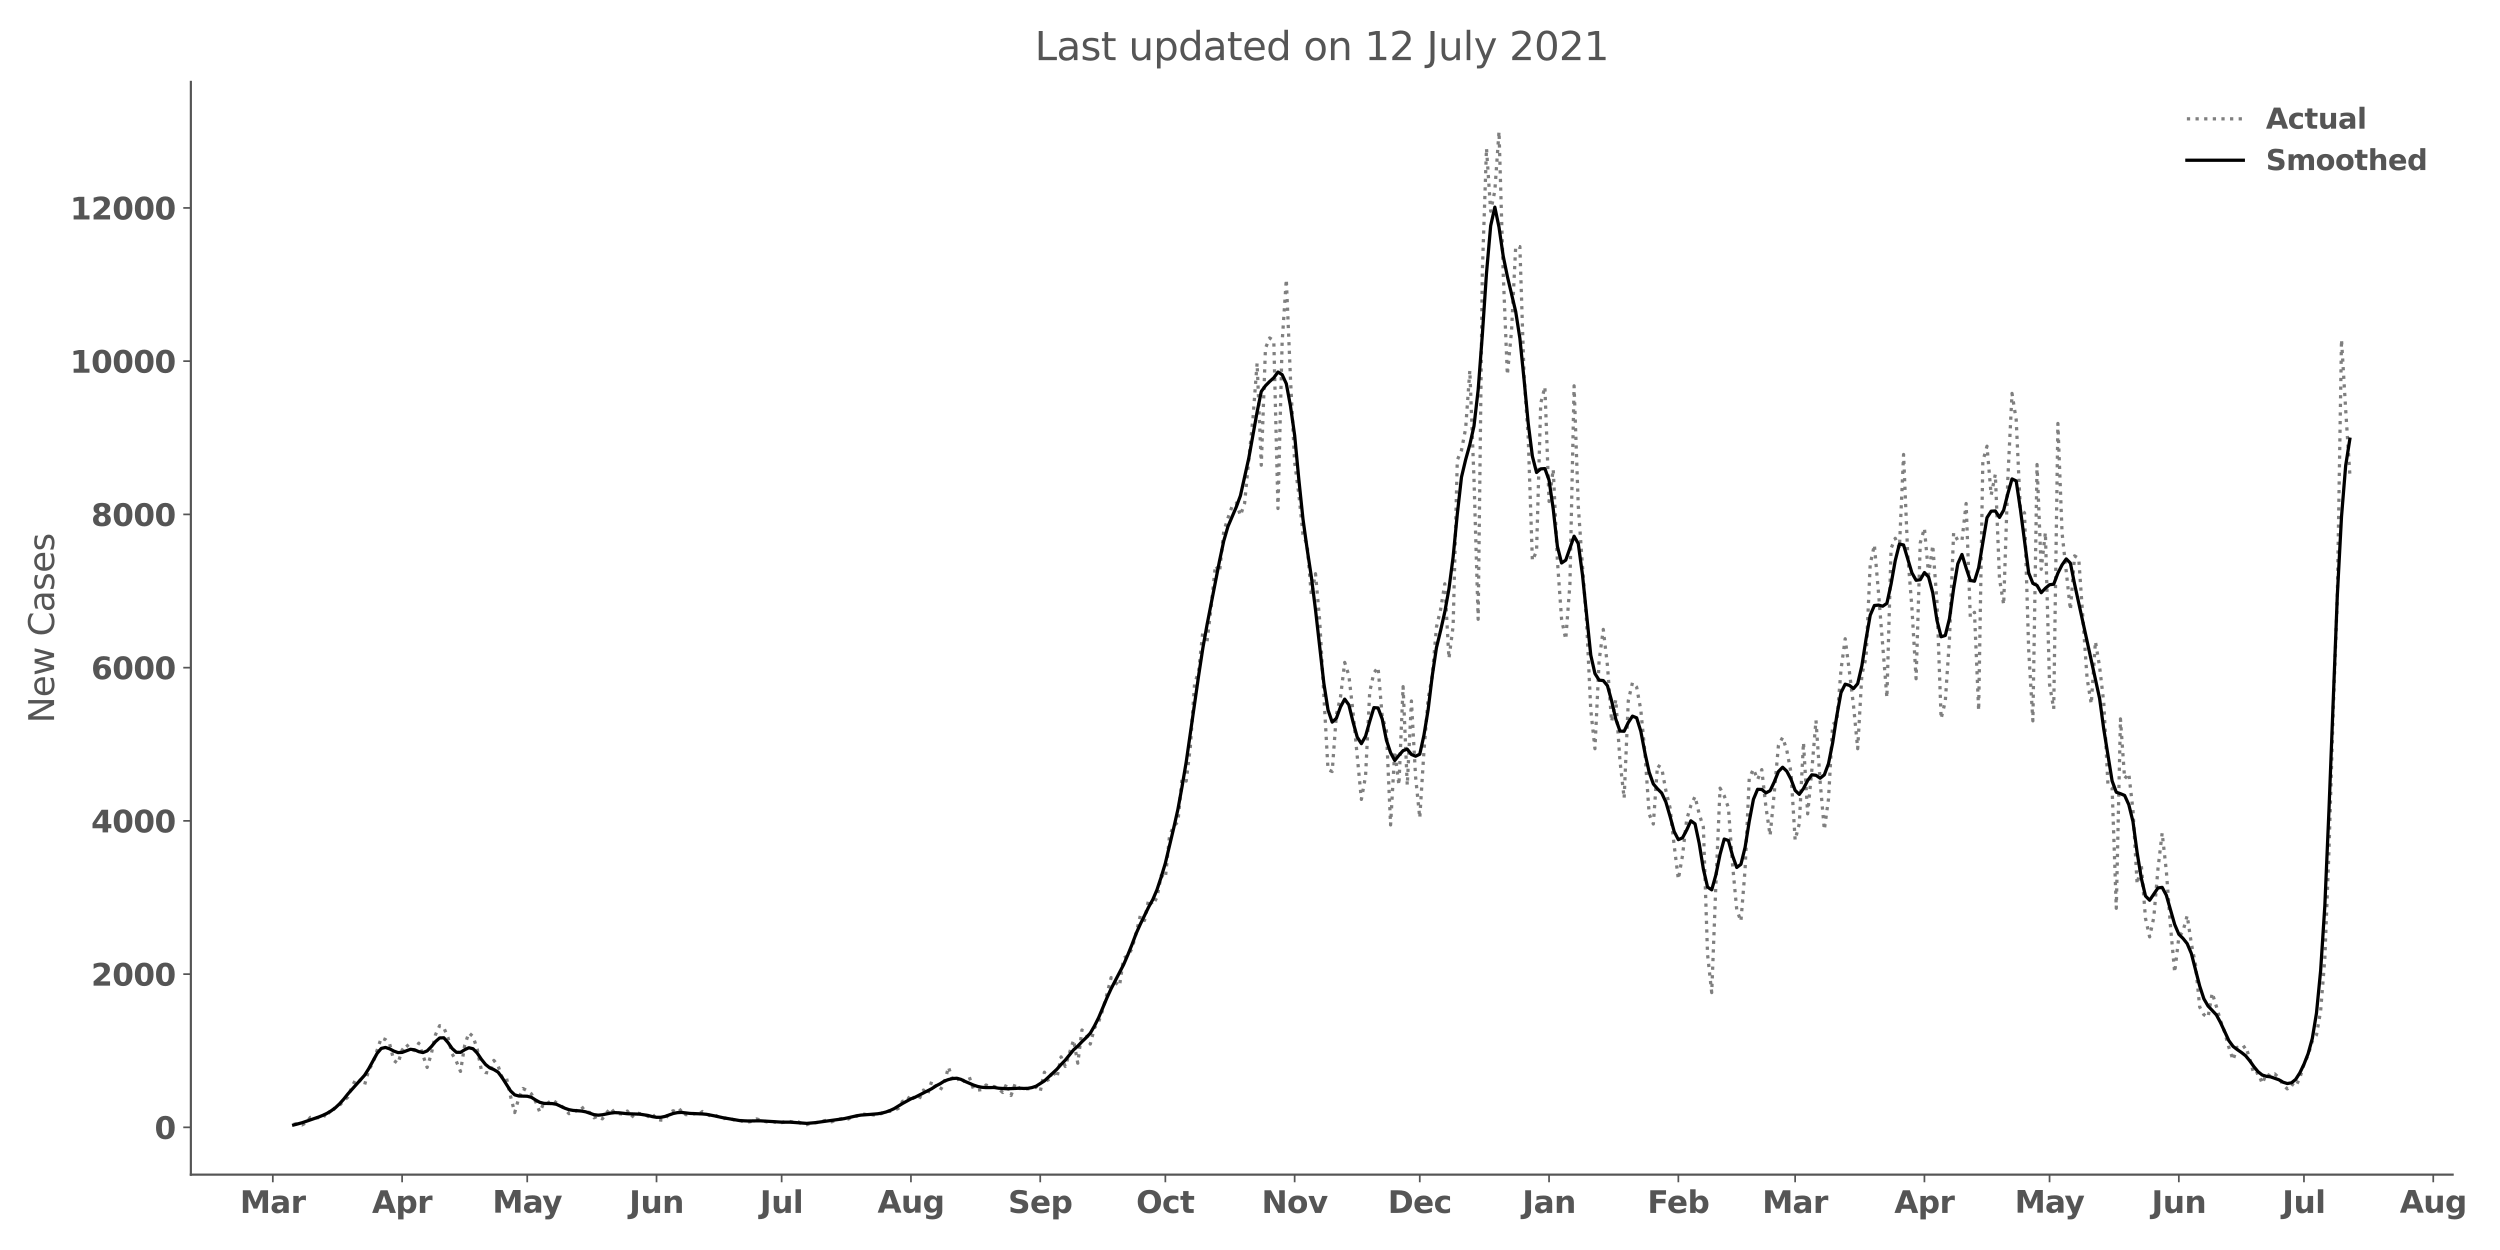 <?xml version="1.0" encoding="utf-8" standalone="no"?>
<!DOCTYPE svg PUBLIC "-//W3C//DTD SVG 1.1//EN"
  "http://www.w3.org/Graphics/SVG/1.1/DTD/svg11.dtd">
<svg height="576pt" version="1.1" viewBox="0 0 1152 576" width="1152pt" xmlns="http://www.w3.org/2000/svg" xmlns:xlink="http://www.w3.org/1999/xlink">
 <defs>
  <style type="text/css">*{stroke-linecap:butt;stroke-linejoin:round;}</style>
 </defs>
 <g id="figure_1">
  <g id="patch_1">
   <path d="M 0 576 
L 1152 576 
L 1152 0 
L 0 0 
z
" style="fill:#ffffff;"/>
  </g>
  <g id="axes_1">
   <g id="patch_2">
    <path d="M 87.95 541.28 
L 1130.18 541.28 
L 1130.18 37.72 
L 87.95 37.72 
z
" style="fill:#ffffff;"/>
   </g>
   <g id="matplotlib.axis_1">
    <g id="xtick_1">
     <g id="line2d_1">
      <defs>
       <path d="M 0 0 
L 0 3.5 
" id="m7687283633" style="stroke:#555555;stroke-width:0.8;"/>
      </defs>
      <g>
       <use style="fill:#555555;stroke:#555555;stroke-width:0.8;" x="125.715" xlink:href="#m7687283633" y="541.28"/>
      </g>
     </g>
     <g id="text_1">
      <!-- Mar -->
      <g style="fill:#555555;" transform="translate(110.573 558.918)scale(0.14 -0.14)">
       <defs>
        <path d="M 588 4666 
L 2119 4666 
L 3181 2169 
L 4250 4666 
L 5778 4666 
L 5778 0 
L 4641 0 
L 4641 3413 
L 3566 897 
L 2803 897 
L 1728 3413 
L 1728 0 
L 588 0 
L 588 4666 
z
" id="DejaVuSans-Bold-4d" transform="scale(0.016)"/>
        <path d="M 2106 1575 
Q 1756 1575 1579 1456 
Q 1403 1338 1403 1106 
Q 1403 894 1545 773 
Q 1688 653 1941 653 
Q 2256 653 2472 879 
Q 2688 1106 2688 1447 
L 2688 1575 
L 2106 1575 
z
M 3816 1997 
L 3816 0 
L 2688 0 
L 2688 519 
Q 2463 200 2181 54 
Q 1900 -91 1497 -91 
Q 953 -91 614 226 
Q 275 544 275 1050 
Q 275 1666 698 1953 
Q 1122 2241 2028 2241 
L 2688 2241 
L 2688 2328 
Q 2688 2594 2478 2717 
Q 2269 2841 1825 2841 
Q 1466 2841 1156 2769 
Q 847 2697 581 2553 
L 581 3406 
Q 941 3494 1303 3539 
Q 1666 3584 2028 3584 
Q 2975 3584 3395 3211 
Q 3816 2838 3816 1997 
z
" id="DejaVuSans-Bold-61" transform="scale(0.016)"/>
        <path d="M 3138 2547 
Q 2991 2616 2845 2648 
Q 2700 2681 2553 2681 
Q 2122 2681 1889 2404 
Q 1656 2128 1656 1613 
L 1656 0 
L 538 0 
L 538 3500 
L 1656 3500 
L 1656 2925 
Q 1872 3269 2151 3426 
Q 2431 3584 2822 3584 
Q 2878 3584 2943 3579 
Q 3009 3575 3134 3559 
L 3138 2547 
z
" id="DejaVuSans-Bold-72" transform="scale(0.016)"/>
       </defs>
       <use xlink:href="#DejaVuSans-Bold-4d"/>
       <use x="99.512" xlink:href="#DejaVuSans-Bold-61"/>
       <use x="166.992" xlink:href="#DejaVuSans-Bold-72"/>
      </g>
     </g>
    </g>
    <g id="xtick_2">
     <g id="line2d_2">
      <g>
       <use style="fill:#555555;stroke:#555555;stroke-width:0.8;" x="185.293" xlink:href="#m7687283633" y="541.28"/>
      </g>
     </g>
     <g id="text_2">
      <!-- Apr -->
      <g style="fill:#555555;" transform="translate(171.413 558.918)scale(0.14 -0.14)">
       <defs>
        <path d="M 3419 850 
L 1538 850 
L 1241 0 
L 31 0 
L 1759 4666 
L 3194 4666 
L 4922 0 
L 3713 0 
L 3419 850 
z
M 1838 1716 
L 3116 1716 
L 2478 3572 
L 1838 1716 
z
" id="DejaVuSans-Bold-41" transform="scale(0.016)"/>
        <path d="M 1656 506 
L 1656 -1331 
L 538 -1331 
L 538 3500 
L 1656 3500 
L 1656 2988 
Q 1888 3294 2169 3439 
Q 2450 3584 2816 3584 
Q 3463 3584 3878 3070 
Q 4294 2556 4294 1747 
Q 4294 938 3878 423 
Q 3463 -91 2816 -91 
Q 2450 -91 2169 54 
Q 1888 200 1656 506 
z
M 2400 2772 
Q 2041 2772 1848 2508 
Q 1656 2244 1656 1747 
Q 1656 1250 1848 986 
Q 2041 722 2400 722 
Q 2759 722 2948 984 
Q 3138 1247 3138 1747 
Q 3138 2247 2948 2509 
Q 2759 2772 2400 2772 
z
" id="DejaVuSans-Bold-70" transform="scale(0.016)"/>
       </defs>
       <use xlink:href="#DejaVuSans-Bold-41"/>
       <use x="77.393" xlink:href="#DejaVuSans-Bold-70"/>
       <use x="148.975" xlink:href="#DejaVuSans-Bold-72"/>
      </g>
     </g>
    </g>
    <g id="xtick_3">
     <g id="line2d_3">
      <g>
       <use style="fill:#555555;stroke:#555555;stroke-width:0.8;" x="242.949" xlink:href="#m7687283633" y="541.28"/>
      </g>
     </g>
     <g id="text_3">
      <!-- May -->
      <g style="fill:#555555;" transform="translate(226.914 558.808)scale(0.14 -0.14)">
       <defs>
        <path d="M 78 3500 
L 1197 3500 
L 2138 1125 
L 2938 3500 
L 4056 3500 
L 2584 -331 
Q 2363 -916 2067 -1148 
Q 1772 -1381 1288 -1381 
L 641 -1381 
L 641 -647 
L 991 -647 
Q 1275 -647 1404 -556 
Q 1534 -466 1606 -231 
L 1638 -134 
L 78 3500 
z
" id="DejaVuSans-Bold-79" transform="scale(0.016)"/>
       </defs>
       <use xlink:href="#DejaVuSans-Bold-4d"/>
       <use x="99.512" xlink:href="#DejaVuSans-Bold-61"/>
       <use x="163.867" xlink:href="#DejaVuSans-Bold-79"/>
      </g>
     </g>
    </g>
    <g id="xtick_4">
     <g id="line2d_4">
      <g>
       <use style="fill:#555555;stroke:#555555;stroke-width:0.8;" x="302.527" xlink:href="#m7687283633" y="541.28"/>
      </g>
     </g>
     <g id="text_4">
      <!-- Jun -->
      <g style="fill:#555555;" transform="translate(289.956 558.918)scale(0.14 -0.14)">
       <defs>
        <path d="M 588 4666 
L 1791 4666 
L 1791 453 
Q 1791 -419 1317 -850 
Q 844 -1281 -116 -1281 
L -359 -1281 
L -359 -372 
L -172 -372 
Q 203 -372 395 -162 
Q 588 47 588 453 
L 588 4666 
z
" id="DejaVuSans-Bold-4a" transform="scale(0.016)"/>
        <path d="M 500 1363 
L 500 3500 
L 1625 3500 
L 1625 3150 
Q 1625 2866 1622 2436 
Q 1619 2006 1619 1863 
Q 1619 1441 1641 1255 
Q 1663 1069 1716 984 
Q 1784 875 1895 815 
Q 2006 756 2150 756 
Q 2500 756 2700 1025 
Q 2900 1294 2900 1772 
L 2900 3500 
L 4019 3500 
L 4019 0 
L 2900 0 
L 2900 506 
Q 2647 200 2364 54 
Q 2081 -91 1741 -91 
Q 1134 -91 817 281 
Q 500 653 500 1363 
z
" id="DejaVuSans-Bold-75" transform="scale(0.016)"/>
        <path d="M 4056 2131 
L 4056 0 
L 2931 0 
L 2931 347 
L 2931 1631 
Q 2931 2084 2911 2256 
Q 2891 2428 2841 2509 
Q 2775 2619 2662 2680 
Q 2550 2741 2406 2741 
Q 2056 2741 1856 2470 
Q 1656 2200 1656 1722 
L 1656 0 
L 538 0 
L 538 3500 
L 1656 3500 
L 1656 2988 
Q 1909 3294 2193 3439 
Q 2478 3584 2822 3584 
Q 3428 3584 3742 3212 
Q 4056 2841 4056 2131 
z
" id="DejaVuSans-Bold-6e" transform="scale(0.016)"/>
       </defs>
       <use xlink:href="#DejaVuSans-Bold-4a"/>
       <use x="37.207" xlink:href="#DejaVuSans-Bold-75"/>
       <use x="108.398" xlink:href="#DejaVuSans-Bold-6e"/>
      </g>
     </g>
    </g>
    <g id="xtick_5">
     <g id="line2d_5">
      <g>
       <use style="fill:#555555;stroke:#555555;stroke-width:0.8;" x="360.183" xlink:href="#m7687283633" y="541.28"/>
      </g>
     </g>
     <g id="text_5">
      <!-- Jul -->
      <g style="fill:#555555;" transform="translate(350.196 558.918)scale(0.14 -0.14)">
       <defs>
        <path d="M 538 4863 
L 1656 4863 
L 1656 0 
L 538 0 
L 538 4863 
z
" id="DejaVuSans-Bold-6c" transform="scale(0.016)"/>
       </defs>
       <use xlink:href="#DejaVuSans-Bold-4a"/>
       <use x="37.207" xlink:href="#DejaVuSans-Bold-75"/>
       <use x="108.398" xlink:href="#DejaVuSans-Bold-6c"/>
      </g>
     </g>
    </g>
    <g id="xtick_6">
     <g id="line2d_6">
      <g>
       <use style="fill:#555555;stroke:#555555;stroke-width:0.8;" x="419.761" xlink:href="#m7687283633" y="541.28"/>
      </g>
     </g>
     <g id="text_6">
      <!-- Aug -->
      <g style="fill:#555555;" transform="translate(404.35 558.808)scale(0.14 -0.14)">
       <defs>
        <path d="M 2919 594 
Q 2688 288 2409 144 
Q 2131 0 1766 0 
Q 1125 0 706 504 
Q 288 1009 288 1791 
Q 288 2575 706 3076 
Q 1125 3578 1766 3578 
Q 2131 3578 2409 3434 
Q 2688 3291 2919 2981 
L 2919 3500 
L 4044 3500 
L 4044 353 
Q 4044 -491 3511 -936 
Q 2978 -1381 1966 -1381 
Q 1638 -1381 1331 -1331 
Q 1025 -1281 716 -1178 
L 716 -306 
Q 1009 -475 1290 -558 
Q 1572 -641 1856 -641 
Q 2406 -641 2662 -400 
Q 2919 -159 2919 353 
L 2919 594 
z
M 2181 2772 
Q 1834 2772 1640 2515 
Q 1447 2259 1447 1791 
Q 1447 1309 1634 1061 
Q 1822 813 2181 813 
Q 2531 813 2725 1069 
Q 2919 1325 2919 1791 
Q 2919 2259 2725 2515 
Q 2531 2772 2181 2772 
z
" id="DejaVuSans-Bold-67" transform="scale(0.016)"/>
       </defs>
       <use xlink:href="#DejaVuSans-Bold-41"/>
       <use x="77.393" xlink:href="#DejaVuSans-Bold-75"/>
       <use x="148.584" xlink:href="#DejaVuSans-Bold-67"/>
      </g>
     </g>
    </g>
    <g id="xtick_7">
     <g id="line2d_7">
      <g>
       <use style="fill:#555555;stroke:#555555;stroke-width:0.8;" x="479.339" xlink:href="#m7687283633" y="541.28"/>
      </g>
     </g>
     <g id="text_7">
      <!-- Sep -->
      <g style="fill:#555555;" transform="translate(464.539 558.918)scale(0.14 -0.14)">
       <defs>
        <path d="M 3834 4519 
L 3834 3531 
Q 3450 3703 3084 3790 
Q 2719 3878 2394 3878 
Q 1963 3878 1756 3759 
Q 1550 3641 1550 3391 
Q 1550 3203 1689 3098 
Q 1828 2994 2194 2919 
L 2706 2816 
Q 3484 2659 3812 2340 
Q 4141 2022 4141 1434 
Q 4141 663 3683 286 
Q 3225 -91 2284 -91 
Q 1841 -91 1394 -6 
Q 947 78 500 244 
L 500 1259 
Q 947 1022 1364 901 
Q 1781 781 2169 781 
Q 2563 781 2772 912 
Q 2981 1044 2981 1288 
Q 2981 1506 2839 1625 
Q 2697 1744 2272 1838 
L 1806 1941 
Q 1106 2091 782 2419 
Q 459 2747 459 3303 
Q 459 4000 909 4375 
Q 1359 4750 2203 4750 
Q 2588 4750 2994 4692 
Q 3400 4634 3834 4519 
z
" id="DejaVuSans-Bold-53" transform="scale(0.016)"/>
        <path d="M 4031 1759 
L 4031 1441 
L 1416 1441 
Q 1456 1047 1700 850 
Q 1944 653 2381 653 
Q 2734 653 3104 758 
Q 3475 863 3866 1075 
L 3866 213 
Q 3469 63 3072 -14 
Q 2675 -91 2278 -91 
Q 1328 -91 801 392 
Q 275 875 275 1747 
Q 275 2603 792 3093 
Q 1309 3584 2216 3584 
Q 3041 3584 3536 3087 
Q 4031 2591 4031 1759 
z
M 2881 2131 
Q 2881 2450 2695 2645 
Q 2509 2841 2209 2841 
Q 1884 2841 1681 2658 
Q 1478 2475 1428 2131 
L 2881 2131 
z
" id="DejaVuSans-Bold-65" transform="scale(0.016)"/>
       </defs>
       <use xlink:href="#DejaVuSans-Bold-53"/>
       <use x="72.021" xlink:href="#DejaVuSans-Bold-65"/>
       <use x="139.844" xlink:href="#DejaVuSans-Bold-70"/>
      </g>
     </g>
    </g>
    <g id="xtick_8">
     <g id="line2d_8">
      <g>
       <use style="fill:#555555;stroke:#555555;stroke-width:0.8;" x="536.995" xlink:href="#m7687283633" y="541.28"/>
      </g>
     </g>
     <g id="text_8">
      <!-- Oct -->
      <g style="fill:#555555;" transform="translate(523.548 558.918)scale(0.14 -0.14)">
       <defs>
        <path d="M 2719 3878 
Q 2169 3878 1866 3472 
Q 1563 3066 1563 2328 
Q 1563 1594 1866 1187 
Q 2169 781 2719 781 
Q 3272 781 3575 1187 
Q 3878 1594 3878 2328 
Q 3878 3066 3575 3472 
Q 3272 3878 2719 3878 
z
M 2719 4750 
Q 3844 4750 4481 4106 
Q 5119 3463 5119 2328 
Q 5119 1197 4481 553 
Q 3844 -91 2719 -91 
Q 1597 -91 958 553 
Q 319 1197 319 2328 
Q 319 3463 958 4106 
Q 1597 4750 2719 4750 
z
" id="DejaVuSans-Bold-4f" transform="scale(0.016)"/>
        <path d="M 3366 3391 
L 3366 2478 
Q 3138 2634 2908 2709 
Q 2678 2784 2431 2784 
Q 1963 2784 1702 2511 
Q 1441 2238 1441 1747 
Q 1441 1256 1702 982 
Q 1963 709 2431 709 
Q 2694 709 2930 787 
Q 3166 866 3366 1019 
L 3366 103 
Q 3103 6 2833 -42 
Q 2563 -91 2291 -91 
Q 1344 -91 809 395 
Q 275 881 275 1747 
Q 275 2613 809 3098 
Q 1344 3584 2291 3584 
Q 2566 3584 2833 3536 
Q 3100 3488 3366 3391 
z
" id="DejaVuSans-Bold-63" transform="scale(0.016)"/>
        <path d="M 1759 4494 
L 1759 3500 
L 2913 3500 
L 2913 2700 
L 1759 2700 
L 1759 1216 
Q 1759 972 1856 886 
Q 1953 800 2241 800 
L 2816 800 
L 2816 0 
L 1856 0 
Q 1194 0 917 276 
Q 641 553 641 1216 
L 641 2700 
L 84 2700 
L 84 3500 
L 641 3500 
L 641 4494 
L 1759 4494 
z
" id="DejaVuSans-Bold-74" transform="scale(0.016)"/>
       </defs>
       <use xlink:href="#DejaVuSans-Bold-4f"/>
       <use x="85.01" xlink:href="#DejaVuSans-Bold-63"/>
       <use x="144.287" xlink:href="#DejaVuSans-Bold-74"/>
      </g>
     </g>
    </g>
    <g id="xtick_9">
     <g id="line2d_9">
      <g>
       <use style="fill:#555555;stroke:#555555;stroke-width:0.8;" x="596.573" xlink:href="#m7687283633" y="541.28"/>
      </g>
     </g>
     <g id="text_9">
      <!-- Nov -->
      <g style="fill:#555555;" transform="translate(581.343 558.918)scale(0.14 -0.14)">
       <defs>
        <path d="M 588 4666 
L 1931 4666 
L 3628 1466 
L 3628 4666 
L 4769 4666 
L 4769 0 
L 3425 0 
L 1728 3200 
L 1728 0 
L 588 0 
L 588 4666 
z
" id="DejaVuSans-Bold-4e" transform="scale(0.016)"/>
        <path d="M 2203 2784 
Q 1831 2784 1636 2517 
Q 1441 2250 1441 1747 
Q 1441 1244 1636 976 
Q 1831 709 2203 709 
Q 2569 709 2762 976 
Q 2956 1244 2956 1747 
Q 2956 2250 2762 2517 
Q 2569 2784 2203 2784 
z
M 2203 3584 
Q 3106 3584 3614 3096 
Q 4122 2609 4122 1747 
Q 4122 884 3614 396 
Q 3106 -91 2203 -91 
Q 1297 -91 786 396 
Q 275 884 275 1747 
Q 275 2609 786 3096 
Q 1297 3584 2203 3584 
z
" id="DejaVuSans-Bold-6f" transform="scale(0.016)"/>
        <path d="M 97 3500 
L 1216 3500 
L 2088 1081 
L 2956 3500 
L 4078 3500 
L 2700 0 
L 1472 0 
L 97 3500 
z
" id="DejaVuSans-Bold-76" transform="scale(0.016)"/>
       </defs>
       <use xlink:href="#DejaVuSans-Bold-4e"/>
       <use x="83.691" xlink:href="#DejaVuSans-Bold-6f"/>
       <use x="152.393" xlink:href="#DejaVuSans-Bold-76"/>
      </g>
     </g>
    </g>
    <g id="xtick_10">
     <g id="line2d_10">
      <g>
       <use style="fill:#555555;stroke:#555555;stroke-width:0.8;" x="654.229" xlink:href="#m7687283633" y="541.28"/>
      </g>
     </g>
     <g id="text_10">
      <!-- Dec -->
      <g style="fill:#555555;" transform="translate(639.52 558.918)scale(0.14 -0.14)">
       <defs>
        <path d="M 1791 3756 
L 1791 909 
L 2222 909 
Q 2959 909 3348 1275 
Q 3738 1641 3738 2338 
Q 3738 3031 3350 3393 
Q 2963 3756 2222 3756 
L 1791 3756 
z
M 588 4666 
L 1856 4666 
Q 2919 4666 3439 4514 
Q 3959 4363 4331 4000 
Q 4659 3684 4818 3271 
Q 4978 2859 4978 2338 
Q 4978 1809 4818 1395 
Q 4659 981 4331 666 
Q 3956 303 3431 151 
Q 2906 0 1856 0 
L 588 0 
L 588 4666 
z
" id="DejaVuSans-Bold-44" transform="scale(0.016)"/>
       </defs>
       <use xlink:href="#DejaVuSans-Bold-44"/>
       <use x="83.008" xlink:href="#DejaVuSans-Bold-65"/>
       <use x="150.83" xlink:href="#DejaVuSans-Bold-63"/>
      </g>
     </g>
    </g>
    <g id="xtick_11">
     <g id="line2d_11">
      <g>
       <use style="fill:#555555;stroke:#555555;stroke-width:0.8;" x="713.807" xlink:href="#m7687283633" y="541.28"/>
      </g>
     </g>
     <g id="text_11">
      <!-- Jan -->
      <g style="fill:#555555;" transform="translate(701.496 558.918)scale(0.14 -0.14)">
       <use xlink:href="#DejaVuSans-Bold-4a"/>
       <use x="37.207" xlink:href="#DejaVuSans-Bold-61"/>
       <use x="104.688" xlink:href="#DejaVuSans-Bold-6e"/>
      </g>
     </g>
    </g>
    <g id="xtick_12">
     <g id="line2d_12">
      <g>
       <use style="fill:#555555;stroke:#555555;stroke-width:0.8;" x="773.385" xlink:href="#m7687283633" y="541.28"/>
      </g>
     </g>
     <g id="text_12">
      <!-- Feb -->
      <g style="fill:#555555;" transform="translate(759.125 558.918)scale(0.14 -0.14)">
       <defs>
        <path d="M 588 4666 
L 3834 4666 
L 3834 3756 
L 1791 3756 
L 1791 2888 
L 3713 2888 
L 3713 1978 
L 1791 1978 
L 1791 0 
L 588 0 
L 588 4666 
z
" id="DejaVuSans-Bold-46" transform="scale(0.016)"/>
        <path d="M 2400 722 
Q 2759 722 2948 984 
Q 3138 1247 3138 1747 
Q 3138 2247 2948 2509 
Q 2759 2772 2400 2772 
Q 2041 2772 1848 2508 
Q 1656 2244 1656 1747 
Q 1656 1250 1848 986 
Q 2041 722 2400 722 
z
M 1656 2988 
Q 1888 3294 2169 3439 
Q 2450 3584 2816 3584 
Q 3463 3584 3878 3070 
Q 4294 2556 4294 1747 
Q 4294 938 3878 423 
Q 3463 -91 2816 -91 
Q 2450 -91 2169 54 
Q 1888 200 1656 506 
L 1656 0 
L 538 0 
L 538 4863 
L 1656 4863 
L 1656 2988 
z
" id="DejaVuSans-Bold-62" transform="scale(0.016)"/>
       </defs>
       <use xlink:href="#DejaVuSans-Bold-46"/>
       <use x="64.311" xlink:href="#DejaVuSans-Bold-65"/>
       <use x="132.133" xlink:href="#DejaVuSans-Bold-62"/>
      </g>
     </g>
    </g>
    <g id="xtick_13">
     <g id="line2d_13">
      <g>
       <use style="fill:#555555;stroke:#555555;stroke-width:0.8;" x="827.198" xlink:href="#m7687283633" y="541.28"/>
      </g>
     </g>
     <g id="text_13">
      <!-- Mar -->
      <g style="fill:#555555;" transform="translate(812.056 558.918)scale(0.14 -0.14)">
       <use xlink:href="#DejaVuSans-Bold-4d"/>
       <use x="99.512" xlink:href="#DejaVuSans-Bold-61"/>
       <use x="166.992" xlink:href="#DejaVuSans-Bold-72"/>
      </g>
     </g>
    </g>
    <g id="xtick_14">
     <g id="line2d_14">
      <g>
       <use style="fill:#555555;stroke:#555555;stroke-width:0.8;" x="886.775" xlink:href="#m7687283633" y="541.28"/>
      </g>
     </g>
     <g id="text_14">
      <!-- Apr -->
      <g style="fill:#555555;" transform="translate(872.896 558.918)scale(0.14 -0.14)">
       <use xlink:href="#DejaVuSans-Bold-41"/>
       <use x="77.393" xlink:href="#DejaVuSans-Bold-70"/>
       <use x="148.975" xlink:href="#DejaVuSans-Bold-72"/>
      </g>
     </g>
    </g>
    <g id="xtick_15">
     <g id="line2d_15">
      <g>
       <use style="fill:#555555;stroke:#555555;stroke-width:0.8;" x="944.432" xlink:href="#m7687283633" y="541.28"/>
      </g>
     </g>
     <g id="text_15">
      <!-- May -->
      <g style="fill:#555555;" transform="translate(928.397 558.808)scale(0.14 -0.14)">
       <use xlink:href="#DejaVuSans-Bold-4d"/>
       <use x="99.512" xlink:href="#DejaVuSans-Bold-61"/>
       <use x="163.867" xlink:href="#DejaVuSans-Bold-79"/>
      </g>
     </g>
    </g>
    <g id="xtick_16">
     <g id="line2d_16">
      <g>
       <use style="fill:#555555;stroke:#555555;stroke-width:0.8;" x="1004.01" xlink:href="#m7687283633" y="541.28"/>
      </g>
     </g>
     <g id="text_16">
      <!-- Jun -->
      <g style="fill:#555555;" transform="translate(991.439 558.918)scale(0.14 -0.14)">
       <use xlink:href="#DejaVuSans-Bold-4a"/>
       <use x="37.207" xlink:href="#DejaVuSans-Bold-75"/>
       <use x="108.398" xlink:href="#DejaVuSans-Bold-6e"/>
      </g>
     </g>
    </g>
    <g id="xtick_17">
     <g id="line2d_17">
      <g>
       <use style="fill:#555555;stroke:#555555;stroke-width:0.8;" x="1061.666" xlink:href="#m7687283633" y="541.28"/>
      </g>
     </g>
     <g id="text_17">
      <!-- Jul -->
      <g style="fill:#555555;" transform="translate(1051.679 558.918)scale(0.14 -0.14)">
       <use xlink:href="#DejaVuSans-Bold-4a"/>
       <use x="37.207" xlink:href="#DejaVuSans-Bold-75"/>
       <use x="108.398" xlink:href="#DejaVuSans-Bold-6c"/>
      </g>
     </g>
    </g>
    <g id="xtick_18">
     <g id="line2d_18">
      <g>
       <use style="fill:#555555;stroke:#555555;stroke-width:0.8;" x="1121.244" xlink:href="#m7687283633" y="541.28"/>
      </g>
     </g>
     <g id="text_18">
      <!-- Aug -->
      <g style="fill:#555555;" transform="translate(1105.833 558.808)scale(0.14 -0.14)">
       <use xlink:href="#DejaVuSans-Bold-41"/>
       <use x="77.393" xlink:href="#DejaVuSans-Bold-75"/>
       <use x="148.584" xlink:href="#DejaVuSans-Bold-67"/>
      </g>
     </g>
    </g>
   </g>
   <g id="matplotlib.axis_2">
    <g id="ytick_1">
     <g id="line2d_19">
      <defs>
       <path d="M 0 0 
L -3.5 0 
" id="m53a0eca40c" style="stroke:#555555;stroke-width:0.8;"/>
      </defs>
      <g>
       <use style="fill:#555555;stroke:#555555;stroke-width:0.8;" x="87.95" xlink:href="#m53a0eca40c" y="519.485"/>
      </g>
     </g>
     <g id="text_19">
      <!-- 0 -->
      <g style="fill:#555555;" transform="translate(71.209 524.804)scale(0.14 -0.14)">
       <defs>
        <path d="M 2944 2338 
Q 2944 3213 2780 3570 
Q 2616 3928 2228 3928 
Q 1841 3928 1675 3570 
Q 1509 3213 1509 2338 
Q 1509 1453 1675 1090 
Q 1841 728 2228 728 
Q 2613 728 2778 1090 
Q 2944 1453 2944 2338 
z
M 4147 2328 
Q 4147 1169 3647 539 
Q 3147 -91 2228 -91 
Q 1306 -91 806 539 
Q 306 1169 306 2328 
Q 306 3491 806 4120 
Q 1306 4750 2228 4750 
Q 3147 4750 3647 4120 
Q 4147 3491 4147 2328 
z
" id="DejaVuSans-Bold-30" transform="scale(0.016)"/>
       </defs>
       <use xlink:href="#DejaVuSans-Bold-30"/>
      </g>
     </g>
    </g>
    <g id="ytick_2">
     <g id="line2d_20">
      <g>
       <use style="fill:#555555;stroke:#555555;stroke-width:0.8;" x="87.95" xlink:href="#m53a0eca40c" y="448.873"/>
      </g>
     </g>
     <g id="text_20">
      <!-- 2000 -->
      <g style="fill:#555555;" transform="translate(41.986 454.192)scale(0.14 -0.14)">
       <defs>
        <path d="M 1844 884 
L 3897 884 
L 3897 0 
L 506 0 
L 506 884 
L 2209 2388 
Q 2438 2594 2547 2791 
Q 2656 2988 2656 3200 
Q 2656 3528 2436 3728 
Q 2216 3928 1850 3928 
Q 1569 3928 1234 3808 
Q 900 3688 519 3450 
L 519 4475 
Q 925 4609 1322 4679 
Q 1719 4750 2100 4750 
Q 2938 4750 3402 4381 
Q 3866 4013 3866 3353 
Q 3866 2972 3669 2642 
Q 3472 2313 2841 1759 
L 1844 884 
z
" id="DejaVuSans-Bold-32" transform="scale(0.016)"/>
       </defs>
       <use xlink:href="#DejaVuSans-Bold-32"/>
       <use x="69.58" xlink:href="#DejaVuSans-Bold-30"/>
       <use x="139.16" xlink:href="#DejaVuSans-Bold-30"/>
       <use x="208.74" xlink:href="#DejaVuSans-Bold-30"/>
      </g>
     </g>
    </g>
    <g id="ytick_3">
     <g id="line2d_21">
      <g>
       <use style="fill:#555555;stroke:#555555;stroke-width:0.8;" x="87.95" xlink:href="#m53a0eca40c" y="378.26"/>
      </g>
     </g>
     <g id="text_21">
      <!-- 4000 -->
      <g style="fill:#555555;" transform="translate(41.986 383.579)scale(0.14 -0.14)">
       <defs>
        <path d="M 2356 3675 
L 1038 1722 
L 2356 1722 
L 2356 3675 
z
M 2156 4666 
L 3494 4666 
L 3494 1722 
L 4159 1722 
L 4159 850 
L 3494 850 
L 3494 0 
L 2356 0 
L 2356 850 
L 288 850 
L 288 1881 
L 2156 4666 
z
" id="DejaVuSans-Bold-34" transform="scale(0.016)"/>
       </defs>
       <use xlink:href="#DejaVuSans-Bold-34"/>
       <use x="69.58" xlink:href="#DejaVuSans-Bold-30"/>
       <use x="139.16" xlink:href="#DejaVuSans-Bold-30"/>
       <use x="208.74" xlink:href="#DejaVuSans-Bold-30"/>
      </g>
     </g>
    </g>
    <g id="ytick_4">
     <g id="line2d_22">
      <g>
       <use style="fill:#555555;stroke:#555555;stroke-width:0.8;" x="87.95" xlink:href="#m53a0eca40c" y="307.647"/>
      </g>
     </g>
     <g id="text_22">
      <!-- 6000 -->
      <g style="fill:#555555;" transform="translate(41.986 312.966)scale(0.14 -0.14)">
       <defs>
        <path d="M 2316 2303 
Q 2000 2303 1842 2098 
Q 1684 1894 1684 1484 
Q 1684 1075 1842 870 
Q 2000 666 2316 666 
Q 2634 666 2792 870 
Q 2950 1075 2950 1484 
Q 2950 1894 2792 2098 
Q 2634 2303 2316 2303 
z
M 3803 4544 
L 3803 3681 
Q 3506 3822 3243 3889 
Q 2981 3956 2731 3956 
Q 2194 3956 1894 3657 
Q 1594 3359 1544 2772 
Q 1750 2925 1990 3001 
Q 2231 3078 2516 3078 
Q 3231 3078 3670 2659 
Q 4109 2241 4109 1563 
Q 4109 813 3618 361 
Q 3128 -91 2303 -91 
Q 1394 -91 895 523 
Q 397 1138 397 2266 
Q 397 3422 980 4083 
Q 1563 4744 2578 4744 
Q 2900 4744 3203 4694 
Q 3506 4644 3803 4544 
z
" id="DejaVuSans-Bold-36" transform="scale(0.016)"/>
       </defs>
       <use xlink:href="#DejaVuSans-Bold-36"/>
       <use x="69.58" xlink:href="#DejaVuSans-Bold-30"/>
       <use x="139.16" xlink:href="#DejaVuSans-Bold-30"/>
       <use x="208.74" xlink:href="#DejaVuSans-Bold-30"/>
      </g>
     </g>
    </g>
    <g id="ytick_5">
     <g id="line2d_23">
      <g>
       <use style="fill:#555555;stroke:#555555;stroke-width:0.8;" x="87.95" xlink:href="#m53a0eca40c" y="237.035"/>
      </g>
     </g>
     <g id="text_23">
      <!-- 8000 -->
      <g style="fill:#555555;" transform="translate(41.986 242.354)scale(0.14 -0.14)">
       <defs>
        <path d="M 2228 2088 
Q 1891 2088 1709 1903 
Q 1528 1719 1528 1375 
Q 1528 1031 1709 848 
Q 1891 666 2228 666 
Q 2563 666 2741 848 
Q 2919 1031 2919 1375 
Q 2919 1722 2741 1905 
Q 2563 2088 2228 2088 
z
M 1350 2484 
Q 925 2613 709 2878 
Q 494 3144 494 3541 
Q 494 4131 934 4440 
Q 1375 4750 2228 4750 
Q 3075 4750 3515 4442 
Q 3956 4134 3956 3541 
Q 3956 3144 3739 2878 
Q 3522 2613 3097 2484 
Q 3572 2353 3814 2058 
Q 4056 1763 4056 1313 
Q 4056 619 3595 264 
Q 3134 -91 2228 -91 
Q 1319 -91 855 264 
Q 391 619 391 1313 
Q 391 1763 633 2058 
Q 875 2353 1350 2484 
z
M 1631 3419 
Q 1631 3141 1786 2991 
Q 1941 2841 2228 2841 
Q 2509 2841 2662 2991 
Q 2816 3141 2816 3419 
Q 2816 3697 2662 3845 
Q 2509 3994 2228 3994 
Q 1941 3994 1786 3844 
Q 1631 3694 1631 3419 
z
" id="DejaVuSans-Bold-38" transform="scale(0.016)"/>
       </defs>
       <use xlink:href="#DejaVuSans-Bold-38"/>
       <use x="69.58" xlink:href="#DejaVuSans-Bold-30"/>
       <use x="139.16" xlink:href="#DejaVuSans-Bold-30"/>
       <use x="208.74" xlink:href="#DejaVuSans-Bold-30"/>
      </g>
     </g>
    </g>
    <g id="ytick_6">
     <g id="line2d_24">
      <g>
       <use style="fill:#555555;stroke:#555555;stroke-width:0.8;" x="87.95" xlink:href="#m53a0eca40c" y="166.422"/>
      </g>
     </g>
     <g id="text_24">
      <!-- 10000 -->
      <g style="fill:#555555;" transform="translate(32.245 171.741)scale(0.14 -0.14)">
       <defs>
        <path d="M 750 831 
L 1813 831 
L 1813 3847 
L 722 3622 
L 722 4441 
L 1806 4666 
L 2950 4666 
L 2950 831 
L 4013 831 
L 4013 0 
L 750 0 
L 750 831 
z
" id="DejaVuSans-Bold-31" transform="scale(0.016)"/>
       </defs>
       <use xlink:href="#DejaVuSans-Bold-31"/>
       <use x="69.58" xlink:href="#DejaVuSans-Bold-30"/>
       <use x="139.16" xlink:href="#DejaVuSans-Bold-30"/>
       <use x="208.74" xlink:href="#DejaVuSans-Bold-30"/>
       <use x="278.32" xlink:href="#DejaVuSans-Bold-30"/>
      </g>
     </g>
    </g>
    <g id="ytick_7">
     <g id="line2d_25">
      <g>
       <use style="fill:#555555;stroke:#555555;stroke-width:0.8;" x="87.95" xlink:href="#m53a0eca40c" y="95.809"/>
      </g>
     </g>
     <g id="text_25">
      <!-- 12000 -->
      <g style="fill:#555555;" transform="translate(32.245 101.128)scale(0.14 -0.14)">
       <use xlink:href="#DejaVuSans-Bold-31"/>
       <use x="69.58" xlink:href="#DejaVuSans-Bold-32"/>
       <use x="139.16" xlink:href="#DejaVuSans-Bold-30"/>
       <use x="208.74" xlink:href="#DejaVuSans-Bold-30"/>
       <use x="278.32" xlink:href="#DejaVuSans-Bold-30"/>
      </g>
     </g>
    </g>
    <g id="text_26">
     <!-- New Cases -->
     <g style="fill:#555555;" transform="translate(24.918 333.239)rotate(-90)scale(0.16 -0.16)">
      <defs>
       <path d="M 628 4666 
L 1478 4666 
L 3547 763 
L 3547 4666 
L 4159 4666 
L 4159 0 
L 3309 0 
L 1241 3903 
L 1241 0 
L 628 0 
L 628 4666 
z
" id="DejaVuSans-4e" transform="scale(0.016)"/>
       <path d="M 3597 1894 
L 3597 1613 
L 953 1613 
Q 991 1019 1311 708 
Q 1631 397 2203 397 
Q 2534 397 2845 478 
Q 3156 559 3463 722 
L 3463 178 
Q 3153 47 2828 -22 
Q 2503 -91 2169 -91 
Q 1331 -91 842 396 
Q 353 884 353 1716 
Q 353 2575 817 3079 
Q 1281 3584 2069 3584 
Q 2775 3584 3186 3129 
Q 3597 2675 3597 1894 
z
M 3022 2063 
Q 3016 2534 2758 2815 
Q 2500 3097 2075 3097 
Q 1594 3097 1305 2825 
Q 1016 2553 972 2059 
L 3022 2063 
z
" id="DejaVuSans-65" transform="scale(0.016)"/>
       <path d="M 269 3500 
L 844 3500 
L 1563 769 
L 2278 3500 
L 2956 3500 
L 3675 769 
L 4391 3500 
L 4966 3500 
L 4050 0 
L 3372 0 
L 2619 2869 
L 1863 0 
L 1184 0 
L 269 3500 
z
" id="DejaVuSans-77" transform="scale(0.016)"/>
       <path id="DejaVuSans-20" transform="scale(0.016)"/>
       <path d="M 4122 4306 
L 4122 3641 
Q 3803 3938 3442 4084 
Q 3081 4231 2675 4231 
Q 1875 4231 1450 3742 
Q 1025 3253 1025 2328 
Q 1025 1406 1450 917 
Q 1875 428 2675 428 
Q 3081 428 3442 575 
Q 3803 722 4122 1019 
L 4122 359 
Q 3791 134 3420 21 
Q 3050 -91 2638 -91 
Q 1578 -91 968 557 
Q 359 1206 359 2328 
Q 359 3453 968 4101 
Q 1578 4750 2638 4750 
Q 3056 4750 3426 4639 
Q 3797 4528 4122 4306 
z
" id="DejaVuSans-43" transform="scale(0.016)"/>
       <path d="M 2194 1759 
Q 1497 1759 1228 1600 
Q 959 1441 959 1056 
Q 959 750 1161 570 
Q 1363 391 1709 391 
Q 2188 391 2477 730 
Q 2766 1069 2766 1631 
L 2766 1759 
L 2194 1759 
z
M 3341 1997 
L 3341 0 
L 2766 0 
L 2766 531 
Q 2569 213 2275 61 
Q 1981 -91 1556 -91 
Q 1019 -91 701 211 
Q 384 513 384 1019 
Q 384 1609 779 1909 
Q 1175 2209 1959 2209 
L 2766 2209 
L 2766 2266 
Q 2766 2663 2505 2880 
Q 2244 3097 1772 3097 
Q 1472 3097 1187 3025 
Q 903 2953 641 2809 
L 641 3341 
Q 956 3463 1253 3523 
Q 1550 3584 1831 3584 
Q 2591 3584 2966 3190 
Q 3341 2797 3341 1997 
z
" id="DejaVuSans-61" transform="scale(0.016)"/>
       <path d="M 2834 3397 
L 2834 2853 
Q 2591 2978 2328 3040 
Q 2066 3103 1784 3103 
Q 1356 3103 1142 2972 
Q 928 2841 928 2578 
Q 928 2378 1081 2264 
Q 1234 2150 1697 2047 
L 1894 2003 
Q 2506 1872 2764 1633 
Q 3022 1394 3022 966 
Q 3022 478 2636 193 
Q 2250 -91 1575 -91 
Q 1294 -91 989 -36 
Q 684 19 347 128 
L 347 722 
Q 666 556 975 473 
Q 1284 391 1588 391 
Q 1994 391 2212 530 
Q 2431 669 2431 922 
Q 2431 1156 2273 1281 
Q 2116 1406 1581 1522 
L 1381 1569 
Q 847 1681 609 1914 
Q 372 2147 372 2553 
Q 372 3047 722 3315 
Q 1072 3584 1716 3584 
Q 2034 3584 2315 3537 
Q 2597 3491 2834 3397 
z
" id="DejaVuSans-73" transform="scale(0.016)"/>
      </defs>
      <use xlink:href="#DejaVuSans-4e"/>
      <use x="74.805" xlink:href="#DejaVuSans-65"/>
      <use x="136.328" xlink:href="#DejaVuSans-77"/>
      <use x="218.115" xlink:href="#DejaVuSans-20"/>
      <use x="249.902" xlink:href="#DejaVuSans-43"/>
      <use x="319.727" xlink:href="#DejaVuSans-61"/>
      <use x="381.006" xlink:href="#DejaVuSans-73"/>
      <use x="433.105" xlink:href="#DejaVuSans-65"/>
      <use x="494.629" xlink:href="#DejaVuSans-73"/>
     </g>
    </g>
   </g>
   <g id="line2d_26">
    <path clip-path="url(#p51de9c0e8b)" d="M 135.324 518.073 
L 137.246 517.72 
L 139.168 518.356 
L 141.09 517.332 
L 143.012 514.896 
L 144.933 515.143 
L 146.855 515.002 
L 148.777 515.496 
L 150.699 511.753 
L 152.621 513.377 
L 154.543 509.953 
L 156.465 509.317 
L 158.387 507.234 
L 160.308 505.504 
L 162.23 500.667 
L 164.152 496.995 
L 166.074 498.125 
L 167.996 499.961 
L 169.918 493.041 
L 171.84 489.722 
L 175.683 478.283 
L 177.605 479.024 
L 179.527 480.931 
L 181.449 488.663 
L 183.371 490.04 
L 185.293 483.897 
L 187.215 481.249 
L 189.136 483.473 
L 191.058 484.108 
L 192.98 480.684 
L 196.824 491.876 
L 198.746 485.627 
L 200.668 476.835 
L 202.59 472.634 
L 204.511 473.552 
L 206.433 478.142 
L 208.355 485.627 
L 210.277 489.051 
L 212.199 493.712 
L 214.121 481.743 
L 216.043 475.917 
L 217.965 477.612 
L 219.886 483.367 
L 221.808 493.076 
L 223.73 494.206 
L 225.652 494.489 
L 227.574 488.628 
L 229.496 491.064 
L 231.418 496.642 
L 233.34 496.501 
L 235.261 505.186 
L 237.183 512.671 
L 239.105 505.787 
L 241.027 501.585 
L 242.949 502.609 
L 244.871 504.057 
L 246.793 507.552 
L 248.714 512.389 
L 250.636 508.223 
L 252.558 508.223 
L 254.48 506.74 
L 256.402 508.223 
L 258.324 509.317 
L 260.246 510.941 
L 262.168 513.166 
L 264.089 512.601 
L 266.011 511.612 
L 267.933 509.811 
L 269.855 512.354 
L 271.777 512.636 
L 273.699 515.072 
L 275.621 514.26 
L 277.543 515.566 
L 279.464 512.883 
L 281.386 510.518 
L 283.308 512.989 
L 287.152 513.377 
L 289.074 511.965 
L 290.996 514.931 
L 292.917 512.636 
L 294.839 513.201 
L 296.761 513.201 
L 298.683 514.507 
L 300.605 513.271 
L 302.527 515.814 
L 304.449 516.131 
L 306.371 516.202 
L 308.292 512.848 
L 310.214 511.824 
L 312.136 512.777 
L 314.058 511.047 
L 315.98 513.625 
L 317.902 513.695 
L 319.824 513.095 
L 321.746 513.766 
L 323.667 512.177 
L 325.589 513.095 
L 327.511 514.401 
L 329.433 513.872 
L 331.355 514.754 
L 333.277 515.496 
L 335.199 515.107 
L 339.042 516.308 
L 340.964 516.131 
L 342.886 517.085 
L 344.808 517.014 
L 346.73 516.661 
L 348.652 515.602 
L 352.495 516.767 
L 354.417 517.155 
L 356.339 516.802 
L 358.261 517.473 
L 360.183 517.296 
L 362.105 516.837 
L 364.027 516.802 
L 365.949 517.19 
L 367.87 516.943 
L 369.792 518.038 
L 371.714 518.285 
L 373.636 517.473 
L 377.48 517.19 
L 379.402 516.52 
L 381.324 516.131 
L 383.245 516.943 
L 385.167 516.025 
L 389.011 515.284 
L 390.933 515.637 
L 392.855 514.366 
L 394.777 514.366 
L 396.699 513.024 
L 398.62 513.519 
L 400.542 513.483 
L 404.386 514.013 
L 408.23 511.965 
L 410.152 512.106 
L 412.073 511.577 
L 413.995 510.729 
L 415.917 507.446 
L 417.839 507.446 
L 419.761 504.268 
L 421.683 506.81 
L 423.605 506.351 
L 425.527 502.291 
L 427.448 504.374 
L 429.37 498.125 
L 431.292 501.232 
L 433.214 502.397 
L 435.136 499.114 
L 437.058 491.699 
L 438.98 497.595 
L 440.902 496.501 
L 442.823 499.149 
L 444.745 497.348 
L 446.667 496.324 
L 448.589 501.868 
L 450.511 502.327 
L 452.433 502.079 
L 454.355 499.961 
L 456.276 500.738 
L 458.198 500.667 
L 460.12 501.585 
L 462.042 503.421 
L 463.964 499.255 
L 465.886 504.798 
L 467.808 499.29 
L 469.73 501.55 
L 471.651 501.797 
L 475.495 501.62 
L 477.417 500.914 
L 479.339 502.997 
L 481.261 494.065 
L 483.183 498.337 
L 485.105 493.253 
L 487.026 496.572 
L 488.948 487.004 
L 490.87 491.417 
L 494.714 479.236 
L 496.636 489.934 
L 498.558 474.611 
L 500.48 476.341 
L 502.401 481.107 
L 504.323 473.693 
L 506.245 470.904 
L 508.167 465.22 
L 510.089 458.088 
L 512.011 450.462 
L 513.933 452.686 
L 515.854 454.381 
L 517.776 441.423 
L 519.698 440.505 
L 521.62 437.08 
L 523.542 429.949 
L 525.464 421.899 
L 527.386 424.158 
L 529.308 414.414 
L 531.229 417.026 
L 533.151 413.425 
L 535.073 403.469 
L 536.995 404.634 
L 538.917 385.18 
L 540.839 380.555 
L 542.761 378.86 
L 544.683 358.665 
L 546.604 359.936 
L 548.526 343.942 
L 550.448 315.274 
L 552.37 309.06 
L 554.292 290.771 
L 556.214 295.573 
L 558.136 279.296 
L 560.057 260.549 
L 561.979 263.444 
L 563.901 244.873 
L 565.823 238.765 
L 567.745 233.328 
L 569.667 231.809 
L 571.589 237.529 
L 573.511 231.951 
L 575.432 211.791 
L 577.354 192.867 
L 579.276 167.34 
L 581.198 214.368 
L 583.12 160.491 
L 585.042 155.724 
L 586.964 156.995 
L 588.886 234.316 
L 590.807 157.701 
L 592.729 128.75 
L 594.651 174.472 
L 596.573 213.062 
L 598.495 227.679 
L 600.417 246.285 
L 602.339 251.157 
L 604.261 274.248 
L 606.182 264.362 
L 608.104 285.899 
L 611.948 354.605 
L 613.87 355.523 
L 615.792 329.431 
L 617.714 321.099 
L 619.635 305.247 
L 621.557 311.284 
L 623.479 328.196 
L 627.323 368.374 
L 629.245 357.641 
L 631.167 318.734 
L 633.089 310.048 
L 635.01 307.506 
L 636.932 330.314 
L 638.854 336.563 
L 640.776 380.131 
L 642.698 346.131 
L 644.62 361.737 
L 646.542 316.403 
L 648.464 361.843 
L 650.385 323.006 
L 652.307 358.065 
L 654.229 376.918 
L 656.151 346.202 
L 658.073 321.982 
L 659.995 311.496 
L 661.917 288.97 
L 663.839 280.779 
L 665.76 269.022 
L 667.682 303.446 
L 669.604 288.441 
L 671.526 212.003 
L 673.448 207.483 
L 675.37 197.421 
L 677.292 170.73 
L 679.213 220.759 
L 681.135 285.369 
L 683.057 125.255 
L 684.979 68.341 
L 686.901 97.328 
L 688.823 87.901 
L 690.745 60.609 
L 692.667 125.608 
L 694.588 172.707 
L 696.51 152.547 
L 698.432 113.674 
L 700.354 113.639 
L 702.276 172.954 
L 704.198 201.552 
L 706.12 258.289 
L 708.042 254.052 
L 709.963 185.876 
L 711.885 178.25 
L 713.807 231.068 
L 715.729 216.239 
L 717.651 258.36 
L 719.573 285.334 
L 721.495 294.619 
L 723.416 269.164 
L 725.338 177.791 
L 727.26 233.08 
L 729.182 260.69 
L 731.104 286.393 
L 733.026 327.137 
L 734.948 345.002 
L 736.87 304.435 
L 738.791 290.03 
L 740.713 306.729 
L 742.635 332.538 
L 744.557 322.405 
L 746.479 350.58 
L 748.401 367.845 
L 750.323 322.864 
L 752.245 314.532 
L 754.166 316.615 
L 756.088 327.207 
L 758.01 347.155 
L 759.932 375.118 
L 761.854 379.708 
L 763.776 352.663 
L 765.698 353.863 
L 767.62 364.243 
L 769.541 372.187 
L 771.463 389.629 
L 773.385 405.164 
L 775.307 394.219 
L 777.229 377.625 
L 779.151 371.199 
L 781.073 367.033 
L 782.994 375.118 
L 784.916 381.155 
L 786.838 439.799 
L 788.76 457.382 
L 790.682 407.458 
L 792.604 363.184 
L 794.526 366.715 
L 796.448 372.187 
L 798.369 398.526 
L 800.291 419.145 
L 802.213 424.511 
L 804.135 400.574 
L 806.057 358.559 
L 807.979 354.393 
L 809.901 359.23 
L 811.823 354.64 
L 813.744 371.94 
L 815.666 385.004 
L 817.588 365.232 
L 819.51 343.448 
L 821.432 339.812 
L 823.354 345.708 
L 825.276 355.841 
L 827.198 387.122 
L 829.119 379.496 
L 831.041 342.142 
L 832.963 375.012 
L 834.885 354.887 
L 836.807 331.938 
L 838.729 360.324 
L 840.651 382.356 
L 842.572 368.162 
L 844.494 333.809 
L 846.416 332.468 
L 848.338 308.53 
L 850.26 294.337 
L 852.182 309.307 
L 854.104 325.23 
L 856.026 345.002 
L 857.947 310.896 
L 859.869 302.987 
L 861.791 260.055 
L 863.713 251.087 
L 865.635 273.4 
L 869.479 321.488 
L 871.401 252.711 
L 873.322 248.05 
L 875.244 252.605 
L 877.166 209.425 
L 879.088 255.747 
L 881.01 280.073 
L 882.932 312.767 
L 884.854 250.133 
L 886.775 243.425 
L 888.697 264.786 
L 890.619 251.263 
L 892.541 277.213 
L 894.463 331.161 
L 896.385 323.218 
L 898.307 294.619 
L 900.229 245.473 
L 902.15 249.039 
L 904.072 249.074 
L 905.994 232.021 
L 907.916 284.416 
L 909.838 282.156 
L 911.76 327.419 
L 913.682 212.532 
L 915.604 205.612 
L 917.525 228.102 
L 919.447 218.605 
L 921.369 266.763 
L 923.291 278.626 
L 925.213 220.37 
L 927.135 181.286 
L 929.057 193.396 
L 930.979 234.846 
L 932.9 236.329 
L 934.822 299.668 
L 936.744 332.185 
L 938.666 214.05 
L 940.588 262.314 
L 942.51 245.367 
L 944.432 315.309 
L 946.353 326.678 
L 948.275 195.126 
L 950.197 245.579 
L 954.041 281.062 
L 955.963 256.136 
L 957.885 257.371 
L 961.728 312.555 
L 963.65 324.383 
L 965.572 295.608 
L 967.494 307.224 
L 969.416 323.782 
L 971.338 361.525 
L 973.26 363.22 
L 975.182 418.545 
L 977.103 331.267 
L 979.025 358.806 
L 980.947 356.441 
L 982.869 373.247 
L 984.791 407.388 
L 986.713 398.597 
L 988.635 423.134 
L 990.556 431.714 
L 992.478 422.711 
L 994.4 400.291 
L 996.322 383.839 
L 998.244 401.315 
L 1000.166 426.912 
L 1002.088 448.096 
L 1004.01 431.855 
L 1005.931 429.031 
L 1007.853 421.934 
L 1009.775 434.821 
L 1011.697 444.601 
L 1013.619 464.019 
L 1015.541 467.585 
L 1017.463 468.75 
L 1019.385 457.558 
L 1021.306 463.772 
L 1023.228 470.41 
L 1025.15 475.706 
L 1027.072 482.661 
L 1028.994 488.451 
L 1030.916 482.59 
L 1032.838 483.296 
L 1034.76 482.025 
L 1036.681 487.886 
L 1038.603 494.983 
L 1040.525 494.312 
L 1042.447 499.29 
L 1044.369 494.771 
L 1046.291 495.971 
L 1048.213 494.877 
L 1050.134 496.607 
L 1052.056 499.855 
L 1053.978 501.762 
L 1055.9 499.431 
L 1057.822 500.702 
L 1059.744 496.783 
L 1061.666 490.322 
L 1063.588 486.227 
L 1065.509 479.695 
L 1067.431 476.906 
L 1069.353 465.784 
L 1071.275 441.776 
L 1073.197 391.606 
L 1075.119 328.16 
L 1077.041 275.201 
L 1078.963 156.501 
L 1080.884 188.7 
L 1082.806 218.605 
L 1082.806 218.605 
" style="fill:none;stroke:#000000;stroke-dasharray:1.5,2.475;stroke-dashoffset:0;stroke-opacity:0.5;stroke-width:1.5;"/>
   </g>
   <g id="line2d_27">
    <path clip-path="url(#p51de9c0e8b)" d="M 135.324 518.391 
L 139.168 517.367 
L 146.855 514.719 
L 148.777 513.942 
L 150.699 513.024 
L 152.621 511.859 
L 154.543 510.447 
L 156.465 508.646 
L 158.387 506.493 
L 160.308 504.092 
L 167.996 495.477 
L 169.918 492.441 
L 173.762 485.415 
L 175.683 483.12 
L 177.605 482.661 
L 179.527 483.296 
L 181.449 484.32 
L 183.371 485.026 
L 185.293 484.956 
L 189.136 483.508 
L 191.058 483.755 
L 192.98 484.603 
L 194.902 485.026 
L 196.824 484.25 
L 198.746 482.308 
L 200.668 479.978 
L 202.59 478.283 
L 204.511 478.212 
L 206.433 480.401 
L 208.355 483.155 
L 210.277 484.885 
L 212.199 484.921 
L 214.121 483.72 
L 216.043 482.802 
L 217.965 483.261 
L 219.886 485.238 
L 221.808 488.098 
L 223.73 490.499 
L 225.652 492.052 
L 227.574 492.864 
L 229.496 494.03 
L 231.418 496.607 
L 235.261 502.68 
L 237.183 504.516 
L 239.105 505.045 
L 242.949 505.151 
L 244.871 505.645 
L 246.793 506.881 
L 248.714 507.94 
L 250.636 508.435 
L 254.48 508.54 
L 256.402 508.858 
L 260.246 510.659 
L 262.168 511.33 
L 264.089 511.683 
L 267.933 511.965 
L 269.855 512.318 
L 273.699 513.625 
L 275.621 513.872 
L 277.543 513.695 
L 281.386 512.918 
L 283.308 512.707 
L 285.23 512.777 
L 289.074 513.201 
L 294.839 513.413 
L 298.683 514.013 
L 300.605 514.543 
L 302.527 514.86 
L 304.449 514.86 
L 306.371 514.472 
L 310.214 513.095 
L 312.136 512.707 
L 314.058 512.601 
L 317.902 513.06 
L 323.667 513.307 
L 325.589 513.483 
L 329.433 514.225 
L 333.277 515.072 
L 340.964 516.378 
L 344.808 516.555 
L 348.652 516.484 
L 350.574 516.484 
L 360.183 517.085 
L 364.027 517.085 
L 371.714 517.649 
L 375.558 517.332 
L 383.245 516.273 
L 387.089 515.743 
L 389.011 515.46 
L 394.777 514.154 
L 396.699 513.836 
L 400.542 513.554 
L 404.386 513.236 
L 406.308 512.918 
L 408.23 512.424 
L 410.152 511.718 
L 412.073 510.835 
L 415.917 508.47 
L 419.761 506.351 
L 421.683 505.61 
L 429.37 501.656 
L 431.292 500.385 
L 433.214 499.396 
L 435.136 498.16 
L 437.058 497.454 
L 438.98 496.995 
L 440.902 496.854 
L 442.823 497.384 
L 444.745 498.337 
L 448.589 499.996 
L 450.511 500.632 
L 452.433 501.02 
L 454.355 501.161 
L 458.198 501.126 
L 460.12 501.444 
L 463.964 501.691 
L 467.808 501.55 
L 469.73 501.444 
L 471.651 501.55 
L 473.573 501.514 
L 475.495 501.161 
L 477.417 500.526 
L 481.261 498.09 
L 487.026 492.688 
L 488.948 490.499 
L 490.87 488.522 
L 494.714 483.755 
L 496.636 482.061 
L 498.558 480.013 
L 500.48 478.177 
L 502.401 476.094 
L 504.323 472.775 
L 506.245 468.962 
L 510.089 459.782 
L 512.011 455.581 
L 517.776 444.459 
L 519.698 440.011 
L 521.62 435.245 
L 523.542 430.125 
L 525.464 425.853 
L 529.308 417.944 
L 531.229 414.484 
L 533.151 409.965 
L 535.073 404.14 
L 536.995 397.749 
L 540.839 381.579 
L 542.761 373.035 
L 544.683 362.513 
L 546.604 351.145 
L 552.37 311.037 
L 554.292 298.503 
L 556.214 287.841 
L 561.979 258.325 
L 563.901 249.286 
L 565.823 242.649 
L 569.667 233.645 
L 571.589 228.42 
L 575.432 211.155 
L 579.276 189.83 
L 581.198 180.403 
L 583.12 177.755 
L 585.042 175.814 
L 586.964 174.084 
L 588.886 171.436 
L 590.807 172.636 
L 592.729 176.802 
L 594.651 187.112 
L 596.573 200.599 
L 598.495 220.865 
L 600.417 239.224 
L 602.339 253.064 
L 604.261 265.739 
L 606.182 280.956 
L 610.026 314.85 
L 611.948 327.137 
L 613.87 332.75 
L 615.792 330.985 
L 617.714 325.724 
L 619.635 322.158 
L 621.557 324.806 
L 623.479 332.68 
L 625.401 339.635 
L 627.323 342.671 
L 629.245 339.247 
L 631.167 332.432 
L 633.089 326.077 
L 635.01 326.219 
L 636.932 331.338 
L 638.854 341.047 
L 640.776 346.837 
L 642.698 350.439 
L 644.62 348.073 
L 646.542 345.884 
L 648.464 345.213 
L 650.385 347.65 
L 652.307 348.462 
L 654.229 347.544 
L 656.151 338.788 
L 658.073 327.101 
L 659.995 311.319 
L 661.917 298.433 
L 663.839 290.524 
L 665.76 281.98 
L 667.682 271.317 
L 669.604 256.63 
L 671.526 236.894 
L 673.448 219.876 
L 675.37 211.791 
L 677.292 204.906 
L 679.213 196.327 
L 681.135 179.662 
L 683.057 154.347 
L 684.979 125.89 
L 686.901 104.036 
L 688.823 95.456 
L 690.745 104.707 
L 692.667 117.947 
L 694.588 127.338 
L 698.432 143.579 
L 700.354 155.866 
L 702.276 174.754 
L 704.198 195.02 
L 706.12 210.237 
L 708.042 217.722 
L 709.963 216.063 
L 711.885 215.922 
L 713.807 221.253 
L 715.729 234.563 
L 717.651 251.793 
L 719.573 259.419 
L 721.495 258.113 
L 725.338 247.097 
L 727.26 250.451 
L 729.182 264.68 
L 733.026 301.893 
L 734.948 310.366 
L 736.87 313.402 
L 738.791 313.614 
L 740.713 315.98 
L 742.635 322.97 
L 744.557 331.373 
L 746.479 336.881 
L 748.401 336.952 
L 750.323 332.927 
L 752.245 329.996 
L 754.166 330.773 
L 756.088 336.987 
L 758.01 347.049 
L 759.932 355.841 
L 761.854 361.242 
L 763.776 363.502 
L 765.698 365.409 
L 767.62 369.539 
L 769.541 376.106 
L 771.463 383.203 
L 773.385 386.91 
L 775.307 386.063 
L 777.229 382.462 
L 779.151 378.225 
L 781.073 379.637 
L 782.994 388.64 
L 784.916 400.468 
L 786.838 408.765 
L 788.76 410.036 
L 790.682 403.116 
L 792.604 393.689 
L 794.526 386.628 
L 796.448 387.299 
L 798.369 394.324 
L 800.291 399.726 
L 802.213 398.279 
L 804.135 390.476 
L 806.057 378.472 
L 807.979 368.339 
L 809.901 363.714 
L 811.823 363.785 
L 813.744 365.373 
L 815.666 364.349 
L 817.588 360.289 
L 819.51 355.523 
L 821.432 353.546 
L 823.354 355.382 
L 825.276 359.053 
L 827.198 364.208 
L 829.119 366.044 
L 831.041 363.361 
L 832.963 359.654 
L 834.885 357.041 
L 836.807 357.253 
L 838.729 358.594 
L 840.651 357.041 
L 842.572 351.886 
L 844.494 342.248 
L 846.416 329.714 
L 848.338 319.157 
L 850.26 315.274 
L 852.182 315.803 
L 854.104 317.286 
L 856.026 315.026 
L 857.947 306.8 
L 859.869 294.513 
L 861.791 283.498 
L 863.713 279.014 
L 865.635 278.837 
L 867.557 279.332 
L 869.479 278.025 
L 871.401 269.164 
L 873.322 258.36 
L 875.244 250.698 
L 877.166 251.122 
L 881.01 263.974 
L 882.932 267.398 
L 884.854 267.116 
L 886.775 263.832 
L 888.697 265.88 
L 890.619 273.188 
L 892.541 285.793 
L 894.463 293.419 
L 896.385 292.819 
L 898.307 285.087 
L 900.229 271.247 
L 902.15 259.807 
L 904.072 255.5 
L 905.994 261.714 
L 907.916 267.469 
L 909.838 267.822 
L 911.76 261.608 
L 915.604 238.553 
L 917.525 235.552 
L 919.447 235.446 
L 921.369 238.412 
L 923.291 235.093 
L 925.213 227.467 
L 927.135 220.688 
L 929.057 221.606 
L 930.979 234.528 
L 934.822 264.009 
L 936.744 268.81 
L 938.666 269.764 
L 940.588 273.118 
L 942.51 271.07 
L 944.432 269.446 
L 946.353 269.199 
L 948.275 264.115 
L 950.197 260.302 
L 952.119 257.548 
L 954.041 259.49 
L 955.963 269.128 
L 967.494 321.841 
L 969.416 335.998 
L 973.26 359.866 
L 975.182 365.056 
L 977.103 365.726 
L 979.025 366.538 
L 980.947 370.775 
L 982.869 378.543 
L 984.791 392.877 
L 986.713 404.705 
L 988.635 412.86 
L 990.556 414.837 
L 994.4 409.153 
L 996.322 408.906 
L 998.244 412.507 
L 1002.088 425.994 
L 1004.01 430.513 
L 1005.931 432.42 
L 1007.853 434.821 
L 1009.775 439.375 
L 1013.619 454.381 
L 1015.541 460.241 
L 1017.463 463.56 
L 1021.306 467.656 
L 1023.228 471.222 
L 1027.072 479.554 
L 1028.994 482.167 
L 1030.916 483.649 
L 1032.838 484.956 
L 1034.76 486.474 
L 1036.681 488.804 
L 1038.603 491.523 
L 1040.525 493.853 
L 1042.447 495.371 
L 1044.369 495.971 
L 1046.291 496.219 
L 1050.134 497.56 
L 1052.056 498.69 
L 1053.978 499.29 
L 1055.9 498.972 
L 1057.822 497.419 
L 1059.744 494.418 
L 1061.666 490.428 
L 1063.588 485.521 
L 1065.509 478.53 
L 1067.431 466.879 
L 1069.353 447.213 
L 1071.275 417.485 
L 1073.197 373.035 
L 1077.041 274.283 
L 1078.963 238.129 
L 1080.884 214.58 
L 1082.806 202.364 
L 1082.806 202.364 
" style="fill:none;stroke:#000000;stroke-linecap:square;stroke-width:1.5;"/>
   </g>
   <g id="patch_3">
    <path d="M 87.95 541.28 
L 87.95 37.72 
" style="fill:none;stroke:#555555;stroke-linecap:square;stroke-linejoin:miter;"/>
   </g>
   <g id="patch_4">
    <path d="M 87.95 541.28 
L 1130.18 541.28 
" style="fill:none;stroke:#555555;stroke-linecap:square;stroke-linejoin:miter;"/>
   </g>
   <g id="text_27">
    <!-- Last updated on 12 July 2021 -->
    <g style="fill:#555555;" transform="translate(476.837 27.72)scale(0.18 -0.18)">
     <defs>
      <path d="M 628 4666 
L 1259 4666 
L 1259 531 
L 3531 531 
L 3531 0 
L 628 0 
L 628 4666 
z
" id="DejaVuSans-4c" transform="scale(0.016)"/>
      <path d="M 1172 4494 
L 1172 3500 
L 2356 3500 
L 2356 3053 
L 1172 3053 
L 1172 1153 
Q 1172 725 1289 603 
Q 1406 481 1766 481 
L 2356 481 
L 2356 0 
L 1766 0 
Q 1100 0 847 248 
Q 594 497 594 1153 
L 594 3053 
L 172 3053 
L 172 3500 
L 594 3500 
L 594 4494 
L 1172 4494 
z
" id="DejaVuSans-74" transform="scale(0.016)"/>
      <path d="M 544 1381 
L 544 3500 
L 1119 3500 
L 1119 1403 
Q 1119 906 1312 657 
Q 1506 409 1894 409 
Q 2359 409 2629 706 
Q 2900 1003 2900 1516 
L 2900 3500 
L 3475 3500 
L 3475 0 
L 2900 0 
L 2900 538 
Q 2691 219 2414 64 
Q 2138 -91 1772 -91 
Q 1169 -91 856 284 
Q 544 659 544 1381 
z
M 1991 3584 
L 1991 3584 
z
" id="DejaVuSans-75" transform="scale(0.016)"/>
      <path d="M 1159 525 
L 1159 -1331 
L 581 -1331 
L 581 3500 
L 1159 3500 
L 1159 2969 
Q 1341 3281 1617 3432 
Q 1894 3584 2278 3584 
Q 2916 3584 3314 3078 
Q 3713 2572 3713 1747 
Q 3713 922 3314 415 
Q 2916 -91 2278 -91 
Q 1894 -91 1617 61 
Q 1341 213 1159 525 
z
M 3116 1747 
Q 3116 2381 2855 2742 
Q 2594 3103 2138 3103 
Q 1681 3103 1420 2742 
Q 1159 2381 1159 1747 
Q 1159 1113 1420 752 
Q 1681 391 2138 391 
Q 2594 391 2855 752 
Q 3116 1113 3116 1747 
z
" id="DejaVuSans-70" transform="scale(0.016)"/>
      <path d="M 2906 2969 
L 2906 4863 
L 3481 4863 
L 3481 0 
L 2906 0 
L 2906 525 
Q 2725 213 2448 61 
Q 2172 -91 1784 -91 
Q 1150 -91 751 415 
Q 353 922 353 1747 
Q 353 2572 751 3078 
Q 1150 3584 1784 3584 
Q 2172 3584 2448 3432 
Q 2725 3281 2906 2969 
z
M 947 1747 
Q 947 1113 1208 752 
Q 1469 391 1925 391 
Q 2381 391 2643 752 
Q 2906 1113 2906 1747 
Q 2906 2381 2643 2742 
Q 2381 3103 1925 3103 
Q 1469 3103 1208 2742 
Q 947 2381 947 1747 
z
" id="DejaVuSans-64" transform="scale(0.016)"/>
      <path d="M 1959 3097 
Q 1497 3097 1228 2736 
Q 959 2375 959 1747 
Q 959 1119 1226 758 
Q 1494 397 1959 397 
Q 2419 397 2687 759 
Q 2956 1122 2956 1747 
Q 2956 2369 2687 2733 
Q 2419 3097 1959 3097 
z
M 1959 3584 
Q 2709 3584 3137 3096 
Q 3566 2609 3566 1747 
Q 3566 888 3137 398 
Q 2709 -91 1959 -91 
Q 1206 -91 779 398 
Q 353 888 353 1747 
Q 353 2609 779 3096 
Q 1206 3584 1959 3584 
z
" id="DejaVuSans-6f" transform="scale(0.016)"/>
      <path d="M 3513 2113 
L 3513 0 
L 2938 0 
L 2938 2094 
Q 2938 2591 2744 2837 
Q 2550 3084 2163 3084 
Q 1697 3084 1428 2787 
Q 1159 2491 1159 1978 
L 1159 0 
L 581 0 
L 581 3500 
L 1159 3500 
L 1159 2956 
Q 1366 3272 1645 3428 
Q 1925 3584 2291 3584 
Q 2894 3584 3203 3211 
Q 3513 2838 3513 2113 
z
" id="DejaVuSans-6e" transform="scale(0.016)"/>
      <path d="M 794 531 
L 1825 531 
L 1825 4091 
L 703 3866 
L 703 4441 
L 1819 4666 
L 2450 4666 
L 2450 531 
L 3481 531 
L 3481 0 
L 794 0 
L 794 531 
z
" id="DejaVuSans-31" transform="scale(0.016)"/>
      <path d="M 1228 531 
L 3431 531 
L 3431 0 
L 469 0 
L 469 531 
Q 828 903 1448 1529 
Q 2069 2156 2228 2338 
Q 2531 2678 2651 2914 
Q 2772 3150 2772 3378 
Q 2772 3750 2511 3984 
Q 2250 4219 1831 4219 
Q 1534 4219 1204 4116 
Q 875 4013 500 3803 
L 500 4441 
Q 881 4594 1212 4672 
Q 1544 4750 1819 4750 
Q 2544 4750 2975 4387 
Q 3406 4025 3406 3419 
Q 3406 3131 3298 2873 
Q 3191 2616 2906 2266 
Q 2828 2175 2409 1742 
Q 1991 1309 1228 531 
z
" id="DejaVuSans-32" transform="scale(0.016)"/>
      <path d="M 628 4666 
L 1259 4666 
L 1259 325 
Q 1259 -519 939 -900 
Q 619 -1281 -91 -1281 
L -331 -1281 
L -331 -750 
L -134 -750 
Q 284 -750 456 -515 
Q 628 -281 628 325 
L 628 4666 
z
" id="DejaVuSans-4a" transform="scale(0.016)"/>
      <path d="M 603 4863 
L 1178 4863 
L 1178 0 
L 603 0 
L 603 4863 
z
" id="DejaVuSans-6c" transform="scale(0.016)"/>
      <path d="M 2059 -325 
Q 1816 -950 1584 -1140 
Q 1353 -1331 966 -1331 
L 506 -1331 
L 506 -850 
L 844 -850 
Q 1081 -850 1212 -737 
Q 1344 -625 1503 -206 
L 1606 56 
L 191 3500 
L 800 3500 
L 1894 763 
L 2988 3500 
L 3597 3500 
L 2059 -325 
z
" id="DejaVuSans-79" transform="scale(0.016)"/>
      <path d="M 2034 4250 
Q 1547 4250 1301 3770 
Q 1056 3291 1056 2328 
Q 1056 1369 1301 889 
Q 1547 409 2034 409 
Q 2525 409 2770 889 
Q 3016 1369 3016 2328 
Q 3016 3291 2770 3770 
Q 2525 4250 2034 4250 
z
M 2034 4750 
Q 2819 4750 3233 4129 
Q 3647 3509 3647 2328 
Q 3647 1150 3233 529 
Q 2819 -91 2034 -91 
Q 1250 -91 836 529 
Q 422 1150 422 2328 
Q 422 3509 836 4129 
Q 1250 4750 2034 4750 
z
" id="DejaVuSans-30" transform="scale(0.016)"/>
     </defs>
     <use xlink:href="#DejaVuSans-4c"/>
     <use x="55.713" xlink:href="#DejaVuSans-61"/>
     <use x="116.992" xlink:href="#DejaVuSans-73"/>
     <use x="169.092" xlink:href="#DejaVuSans-74"/>
     <use x="208.301" xlink:href="#DejaVuSans-20"/>
     <use x="240.088" xlink:href="#DejaVuSans-75"/>
     <use x="303.467" xlink:href="#DejaVuSans-70"/>
     <use x="366.943" xlink:href="#DejaVuSans-64"/>
     <use x="430.42" xlink:href="#DejaVuSans-61"/>
     <use x="491.699" xlink:href="#DejaVuSans-74"/>
     <use x="530.908" xlink:href="#DejaVuSans-65"/>
     <use x="592.432" xlink:href="#DejaVuSans-64"/>
     <use x="655.908" xlink:href="#DejaVuSans-20"/>
     <use x="687.695" xlink:href="#DejaVuSans-6f"/>
     <use x="748.877" xlink:href="#DejaVuSans-6e"/>
     <use x="812.256" xlink:href="#DejaVuSans-20"/>
     <use x="844.043" xlink:href="#DejaVuSans-31"/>
     <use x="907.666" xlink:href="#DejaVuSans-32"/>
     <use x="971.289" xlink:href="#DejaVuSans-20"/>
     <use x="1003.076" xlink:href="#DejaVuSans-4a"/>
     <use x="1032.568" xlink:href="#DejaVuSans-75"/>
     <use x="1095.947" xlink:href="#DejaVuSans-6c"/>
     <use x="1123.73" xlink:href="#DejaVuSans-79"/>
     <use x="1182.91" xlink:href="#DejaVuSans-20"/>
     <use x="1214.697" xlink:href="#DejaVuSans-32"/>
     <use x="1278.32" xlink:href="#DejaVuSans-30"/>
     <use x="1341.943" xlink:href="#DejaVuSans-32"/>
     <use x="1405.566" xlink:href="#DejaVuSans-31"/>
    </g>
   </g>
   <g id="legend_1">
    <g id="line2d_28">
     <path d="M 1007.718 54.748 
L 1033.718 54.748 
" style="fill:none;stroke:#000000;stroke-dasharray:1.5,2.475;stroke-dashoffset:0;stroke-opacity:0.5;stroke-width:1.5;"/>
    </g>
    <g id="line2d_29"/>
    <g id="text_28">
     <!-- Actual -->
     <g style="fill:#555555;" transform="translate(1044.118 59.298)scale(0.13 -0.13)">
      <use xlink:href="#DejaVuSans-Bold-41"/>
      <use x="77.393" xlink:href="#DejaVuSans-Bold-63"/>
      <use x="136.67" xlink:href="#DejaVuSans-Bold-74"/>
      <use x="184.473" xlink:href="#DejaVuSans-Bold-75"/>
      <use x="255.664" xlink:href="#DejaVuSans-Bold-61"/>
      <use x="323.145" xlink:href="#DejaVuSans-Bold-6c"/>
     </g>
    </g>
    <g id="line2d_30">
     <path d="M 1007.718 73.83 
L 1033.718 73.83 
" style="fill:none;stroke:#000000;stroke-linecap:square;stroke-width:1.5;"/>
    </g>
    <g id="line2d_31"/>
    <g id="text_29">
     <!-- Smoothed -->
     <g style="fill:#555555;" transform="translate(1044.118 78.38)scale(0.13 -0.13)">
      <defs>
       <path d="M 3781 2919 
Q 3994 3244 4286 3414 
Q 4578 3584 4928 3584 
Q 5531 3584 5847 3212 
Q 6163 2841 6163 2131 
L 6163 0 
L 5038 0 
L 5038 1825 
Q 5041 1866 5042 1909 
Q 5044 1953 5044 2034 
Q 5044 2406 4934 2573 
Q 4825 2741 4581 2741 
Q 4263 2741 4089 2478 
Q 3916 2216 3909 1719 
L 3909 0 
L 2784 0 
L 2784 1825 
Q 2784 2406 2684 2573 
Q 2584 2741 2328 2741 
Q 2006 2741 1831 2477 
Q 1656 2213 1656 1722 
L 1656 0 
L 531 0 
L 531 3500 
L 1656 3500 
L 1656 2988 
Q 1863 3284 2130 3434 
Q 2397 3584 2719 3584 
Q 3081 3584 3359 3409 
Q 3638 3234 3781 2919 
z
" id="DejaVuSans-Bold-6d" transform="scale(0.016)"/>
       <path d="M 4056 2131 
L 4056 0 
L 2931 0 
L 2931 347 
L 2931 1625 
Q 2931 2084 2911 2256 
Q 2891 2428 2841 2509 
Q 2775 2619 2662 2680 
Q 2550 2741 2406 2741 
Q 2056 2741 1856 2470 
Q 1656 2200 1656 1722 
L 1656 0 
L 538 0 
L 538 4863 
L 1656 4863 
L 1656 2988 
Q 1909 3294 2193 3439 
Q 2478 3584 2822 3584 
Q 3428 3584 3742 3212 
Q 4056 2841 4056 2131 
z
" id="DejaVuSans-Bold-68" transform="scale(0.016)"/>
       <path d="M 2919 2988 
L 2919 4863 
L 4044 4863 
L 4044 0 
L 2919 0 
L 2919 506 
Q 2688 197 2409 53 
Q 2131 -91 1766 -91 
Q 1119 -91 703 423 
Q 288 938 288 1747 
Q 288 2556 703 3070 
Q 1119 3584 1766 3584 
Q 2128 3584 2408 3439 
Q 2688 3294 2919 2988 
z
M 2181 722 
Q 2541 722 2730 984 
Q 2919 1247 2919 1747 
Q 2919 2247 2730 2509 
Q 2541 2772 2181 2772 
Q 1825 2772 1636 2509 
Q 1447 2247 1447 1747 
Q 1447 1247 1636 984 
Q 1825 722 2181 722 
z
" id="DejaVuSans-Bold-64" transform="scale(0.016)"/>
      </defs>
      <use xlink:href="#DejaVuSans-Bold-53"/>
      <use x="72.021" xlink:href="#DejaVuSans-Bold-6d"/>
      <use x="176.221" xlink:href="#DejaVuSans-Bold-6f"/>
      <use x="244.922" xlink:href="#DejaVuSans-Bold-6f"/>
      <use x="313.623" xlink:href="#DejaVuSans-Bold-74"/>
      <use x="361.426" xlink:href="#DejaVuSans-Bold-68"/>
      <use x="432.617" xlink:href="#DejaVuSans-Bold-65"/>
      <use x="500.439" xlink:href="#DejaVuSans-Bold-64"/>
     </g>
    </g>
   </g>
  </g>
 </g>
 <defs>
  <clipPath id="p51de9c0e8b">
   <rect height="503.56" width="1042.23" x="87.95" y="37.72"/>
  </clipPath>
 </defs>
</svg>
